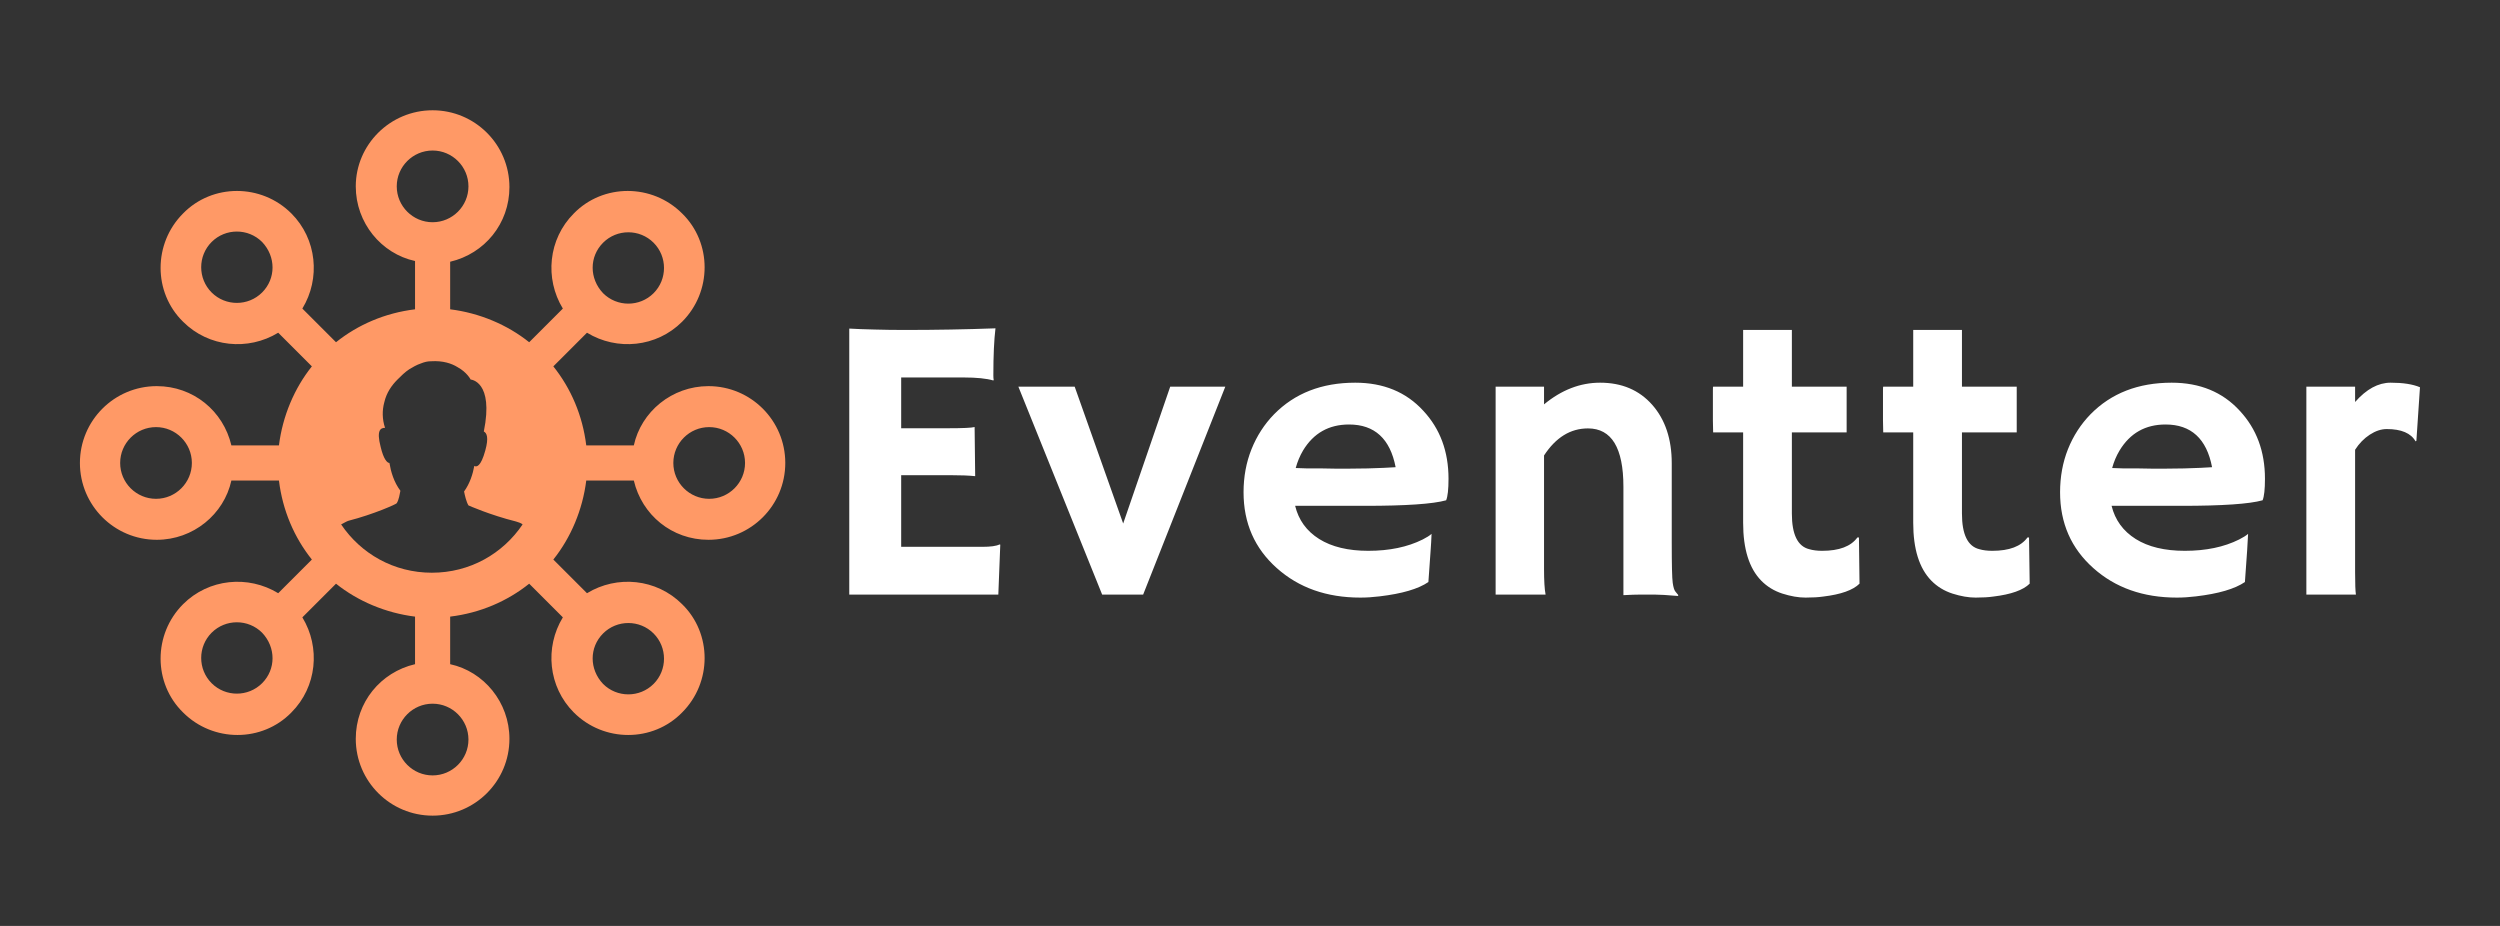 <?xml version="1.0" encoding="UTF-8" standalone="no" ?>
<!DOCTYPE svg PUBLIC "-//W3C//DTD SVG 1.1//EN" "http://www.w3.org/Graphics/SVG/1.1/DTD/svg11.dtd">
<svg xmlns="http://www.w3.org/2000/svg" xmlns:xlink="http://www.w3.org/1999/xlink" version="1.1" width="1080" height="400" viewBox="0 0 1080 400" xml:space="preserve">
<rect x="0" y="0" width="1080" height="400" fill="#333333" stroke="none"/>
<desc>Created with Fabric.js 5.2.4</desc>
<defs>
</defs>
<g transform="matrix(1 0 0 1 540 200)" id="6820b617-a3af-4a60-83eb-3791bc443532"  >
<rect style="stroke: none; stroke-width: 1; stroke-dasharray: none; stroke-linecap: butt; stroke-dashoffset: 0; stroke-linejoin: miter; stroke-miterlimit: 4; fill: rgb(255,255,255); fill-rule: nonzero; opacity: 1; visibility: hidden;" vector-effect="non-scaling-stroke"  x="-540" y="-200" rx="0" ry="0" width="1080" height="400" />
</g>
<g transform="matrix(Infinity NaN NaN Infinity 0 0)" id="5b268d19-8d9b-4e7f-81c6-408cedde8b18"  >
</g>
<g transform="matrix(1.09 0 0 1.09 540 200)"  >
<g style="" vector-effect="non-scaling-stroke"   >
		<g transform="matrix(1 0 0 1 0 0)"  >
<rect style="stroke: none; stroke-width: 1; stroke-dasharray: none; stroke-linecap: butt; stroke-dashoffset: 0; stroke-linejoin: miter; stroke-miterlimit: 4; fill: rgb(255,255,255); fill-rule: nonzero; opacity: 1; visibility: hidden;" vector-effect="non-scaling-stroke"  x="-540" y="-225" rx="0" ry="0" width="1080" height="450" />
</g>
		<g transform="matrix(3.23 0 0 3.23 152.42 0)"  >
<path style="stroke: none; stroke-width: 1; stroke-dasharray: none; stroke-linecap: butt; stroke-dashoffset: 0; stroke-linejoin: miter; stroke-miterlimit: 4; fill: rgb(255,255,255); fill-rule: nonzero; opacity: 1;" vector-effect="non-scaling-stroke"  transform=" translate(-100.56, 16.15)" d="M 10.57 -5.86 L 20.53 -5.86 Q 22.05 -5.86 22.63 -6.15 L 22.63 -6.15 L 22.73 -6.13 L 22.49 -8.881784197001252e-16 L 4.2 -8.881784197001252e-16 L 4.2 -32.64 Q 4.86 -32.59 5.66 -32.57 L 5.66 -32.57 L 7.37 -32.52 Q 9.08 -32.47 11.08 -32.47 L 11.08 -32.47 Q 16.67 -32.47 22.14 -32.67 L 22.14 -32.67 Q 21.88 -30.52 21.88 -26.93 L 21.88 -26.93 Q 21.88 -26.54 21.92 -26.34 L 21.92 -26.34 L 21.88 -26.27 Q 20.61 -26.64 18.26 -26.64 L 18.26 -26.64 L 10.57 -26.64 L 10.57 -20.41 L 16.36 -20.41 Q 19.04 -20.41 19.58 -20.56 L 19.58 -20.56 L 19.65 -14.53 Q 18.48 -14.65 16.63 -14.65 L 16.63 -14.65 L 10.57 -14.65 L 10.57 -5.86 z M 35.23 0 L 24.95 -25.51 L 31.86 -25.51 L 37.81 -8.72 L 43.58 -25.51 L 50.34 -25.51 L 40.26 0 L 35.23 0 z M 52.58 -12.55 L 52.58 -12.55 Q 52.58 -15.41 53.56 -17.85 Q 54.54 -20.29 56.32 -22.12 L 56.32 -22.12 Q 60.13 -26 66.28 -26 L 66.28 -26 Q 71.48 -26 74.63 -22.56 L 74.63 -22.56 Q 77.73 -19.24 77.73 -14.21 L 77.73 -14.21 Q 77.73 -12.28 77.44 -11.57 L 77.44 -11.57 Q 75 -10.89 67.5 -10.89 L 67.5 -10.89 L 58.91 -10.89 Q 59.54 -8.28 61.86 -6.82 Q 64.18 -5.37 67.89 -5.37 L 67.89 -5.37 Q 71.77 -5.37 74.56 -6.76 L 74.56 -6.76 Q 75.29 -7.13 75.65 -7.45 L 75.65 -7.45 Q 75.61 -6.42 75.53 -5.35 L 75.53 -5.35 L 75.26 -1.54 Q 73.41 -0.27 69.26 0.22 L 69.26 0.22 Q 68.04 0.37 66.91 0.37 L 66.91 0.37 Q 60.71 0.37 56.66 -3.25 L 56.66 -3.25 Q 52.58 -6.88 52.58 -12.55 z M 71.24 -15.63 L 71.24 -15.63 Q 70.23 -20.87 65.52 -20.87 L 65.52 -20.87 Q 61.81 -20.87 59.88 -17.68 L 59.88 -17.68 Q 59.3 -16.7 58.98 -15.53 L 58.98 -15.53 Q 59.57 -15.5 60.42 -15.48 L 60.42 -15.48 L 62.23 -15.48 Q 63.13 -15.45 63.96 -15.45 L 63.96 -15.45 L 65.35 -15.45 Q 66.6 -15.45 67.79 -15.48 L 67.79 -15.48 L 69.79 -15.55 Q 70.6 -15.58 71.24 -15.63 z M 89.45 -17.07 L 89.45 -3.13 Q 89.45 -0.98 89.64 -8.881784197001252e-16 L 89.64 -8.881784197001252e-16 L 83.51 -8.881784197001252e-16 L 83.51 -25.51 L 89.45 -25.51 L 89.45 -23.34 Q 92.67 -26 96.33 -26 L 96.33 -26 Q 100.33 -26 102.73 -23.28 Q 105.12 -20.56 105.12 -16.11 L 105.12 -16.11 L 105.12 -6.4 Q 105.12 -2.27 105.24 -1.44 Q 105.36 -0.61 105.57 -0.37 Q 105.78 -0.12 105.93 0.07 L 105.93 0.07 L 105.88 0.17 Q 103.9 -5.662137425588298e-15 103 -5.662137425588298e-15 L 103 -5.662137425588298e-15 L 101.29 -5.662137425588298e-15 Q 100.51 -5.662137425588298e-15 99.19 0.07 L 99.19 0.07 L 99.19 -13.23 Q 99.19 -20.39 94.84 -20.39 L 94.84 -20.39 Q 91.62 -20.39 89.45 -17.07 L 89.45 -17.07 z M 123.57 -5.37 L 123.57 -5.37 Q 126.72 -5.37 127.9 -7.01 L 127.9 -7.01 L 128.09 -7.01 L 128.16 -1.34 Q 126.97 -0.15 123.72 0.24 L 123.72 0.24 Q 122.84 0.37 121.54 0.37 Q 120.23 0.37 118.7 -0.12 Q 117.18 -0.61 116.1 -1.71 L 116.1 -1.71 Q 113.88 -3.98 113.88 -8.81 L 113.88 -8.81 L 113.88 -19.9 L 110.2 -19.9 Q 110.17 -20.61 110.17 -21.34 L 110.17 -21.34 L 110.17 -25.1 Q 110.17 -25.51 110.2 -25.51 L 110.2 -25.51 L 113.88 -25.51 L 113.88 -32.47 L 119.86 -32.47 L 119.86 -25.51 L 126.58 -25.51 L 126.58 -19.9 L 119.86 -19.9 L 119.86 -9.94 Q 119.86 -6.1 121.99 -5.57 L 121.99 -5.57 Q 122.67 -5.37 123.57 -5.37 z M 144.45 -5.37 L 144.45 -5.37 Q 147.59 -5.37 148.77 -7.01 L 148.77 -7.01 L 148.96 -7.01 L 149.04 -1.34 Q 147.84 -0.15 144.59 0.24 L 144.59 0.24 Q 143.71 0.37 142.41 0.37 Q 141.1 0.37 139.57 -0.12 Q 138.05 -0.61 136.97 -1.71 L 136.97 -1.71 Q 134.75 -3.98 134.75 -8.81 L 134.75 -8.81 L 134.75 -19.9 L 131.07 -19.9 Q 131.04 -20.61 131.04 -21.34 L 131.04 -21.34 L 131.04 -25.1 Q 131.04 -25.51 131.07 -25.51 L 131.07 -25.51 L 134.75 -25.51 L 134.75 -32.47 L 140.73 -32.47 L 140.73 -25.51 L 147.45 -25.51 L 147.45 -19.9 L 140.73 -19.9 L 140.73 -9.94 Q 140.73 -6.1 142.86 -5.57 L 142.86 -5.57 Q 143.54 -5.37 144.45 -5.37 z M 152.77 -12.55 L 152.77 -12.55 Q 152.77 -15.41 153.74 -17.85 Q 154.72 -20.29 156.5 -22.12 L 156.5 -22.12 Q 160.31 -26 166.46 -26 L 166.46 -26 Q 171.66 -26 174.81 -22.56 L 174.81 -22.56 Q 177.91 -19.24 177.91 -14.21 L 177.91 -14.21 Q 177.91 -12.28 177.62 -11.57 L 177.62 -11.57 Q 175.18 -10.89 167.69 -10.89 L 167.69 -10.89 L 159.09 -10.89 Q 159.73 -8.28 162.05 -6.82 Q 164.36 -5.37 168.08 -5.37 L 168.08 -5.37 Q 171.96 -5.37 174.74 -6.76 L 174.74 -6.76 Q 175.47 -7.13 175.84 -7.45 L 175.84 -7.45 Q 175.79 -6.42 175.72 -5.35 L 175.72 -5.35 L 175.45 -1.54 Q 173.59 -0.27 169.44 0.22 L 169.44 0.22 Q 168.22 0.37 167.1 0.37 L 167.1 0.37 Q 160.9 0.37 156.85 -3.25 L 156.85 -3.25 Q 152.77 -6.88 152.77 -12.55 z M 171.42 -15.63 L 171.42 -15.63 Q 170.42 -20.87 165.71 -20.87 L 165.71 -20.87 Q 162 -20.87 160.07 -17.68 L 160.07 -17.68 Q 159.48 -16.7 159.16 -15.53 L 159.16 -15.53 Q 159.75 -15.5 160.61 -15.48 L 160.61 -15.48 L 162.41 -15.48 Q 163.32 -15.45 164.15 -15.45 L 164.15 -15.45 L 165.54 -15.45 Q 166.78 -15.45 167.98 -15.48 L 167.98 -15.48 L 169.98 -15.55 Q 170.79 -15.58 171.42 -15.63 z M 188.97 -17.77 L 188.97 -2.73 Q 188.97 -0.63 189.07 -4.440892098500626e-16 L 189.07 -4.440892098500626e-16 L 182.99 -4.440892098500626e-16 L 182.99 -25.51 L 188.97 -25.51 L 188.97 -23.63 Q 191.05 -26 193.33 -26 Q 195.61 -26 196.93 -25.44 L 196.93 -25.44 L 196.49 -18.87 L 196.39 -18.8 Q 195.54 -20.31 192.85 -20.31 L 192.85 -20.31 Q 191.83 -20.31 190.77 -19.62 Q 189.7 -18.92 188.97 -17.77 L 188.97 -17.77 z" stroke-linecap="round" />
</g>
		<g transform="matrix(2.9 0 0 2.9 -323.96 0)"  >
<path style="stroke: none; stroke-width: 1; stroke-dasharray: none; stroke-linecap: butt; stroke-dashoffset: 0; stroke-linejoin: miter; stroke-miterlimit: 4; fill: rgb(255,153,102); fill-rule: nonzero; opacity: 1;" vector-effect="non-scaling-stroke"  transform=" translate(-50, -50)" d="M 22.5 47.6 C 21.4 42.9 17.3 39.5 12.3 39.5 C 6.5 39.5 1.8 44.2 1.8 50 C 1.8 55.8 6.5 60.5 12.3 60.5 C 17.3 60.5 21.5 57 22.5 52.4 L 29 52.4 C 29.5 56.5 31.1 60.2 33.5 63.2 L 28.9 67.8 C 24.8 65.3 19.4 65.8 15.9 69.3 C 11.8 73.4 11.8 80.1 15.9 84.1 C 20 88.2 26.7 88.2 30.7 84.1 C 34.2 80.6 34.7 75.2 32.2 71.1 L 36.8 66.5 C 39.8 68.9 43.6 70.5 47.6 71 L 47.6 77.5 C 42.9 78.6 39.5 82.7 39.5 87.7 C 39.5 93.5 44.2 98.2 50 98.2 C 55.8 98.2 60.5 93.5 60.5 87.7 C 60.5 82.7 57 78.5 52.4 77.5 L 52.4 71 C 56.5 70.5 60.2 68.9 63.2 66.5 L 67.8 71.1 C 65.3 75.2 65.8 80.6 69.3 84.1 C 73.4 88.2 80.1 88.2 84.1 84.1 C 88.2 80 88.2 73.3 84.1 69.3 C 80.6 65.8 75.2 65.3 71.1 67.8 L 66.5 63.2 C 68.9 60.2 70.5 56.4 71 52.4 L 77.5 52.4 C 78.6 57.1 82.7 60.5 87.7 60.5 C 93.5 60.5 98.2 55.8 98.2 50 C 98.2 44.2 93.5 39.5 87.7 39.5 C 82.7 39.5 78.5 43 77.5 47.6 L 71 47.6 C 70.5 43.5 68.9 39.8 66.5 36.8 L 71.1 32.2 C 75.2 34.7 80.6 34.2 84.1 30.7 C 88.2 26.6 88.2 19.9 84.1 15.9 C 80 11.8 73.3 11.8 69.3 15.9 C 65.8 19.4 65.3 24.8 67.8 28.9 L 63.2 33.5 C 60.2 31.1 56.4 29.5 52.4 29 L 52.4 22.5 C 57.1 21.4 60.5 17.3 60.5 12.3 C 60.5 6.5 55.8 1.8 50 1.8 C 44.2 1.8 39.5 6.5 39.5 12.2 C 39.5 17.2 43 21.4 47.6 22.4 L 47.6 29 C 43.5 29.5 39.8 31.1 36.8 33.5 L 32.2 28.9 C 34.7 24.8 34.2 19.4 30.7 15.9 C 26.6 11.8 19.9 11.8 15.9 15.9 C 11.8 20 11.8 26.7 15.9 30.7 C 19.4 34.2 24.8 34.7 28.9 32.2 L 33.5 36.8 C 31.1 39.8 29.5 43.6 29 47.6 L 22.5 47.6 z M 12.2 54.9 C 9.5 54.9 7.3 52.7 7.3 50 C 7.3 47.3 9.5 45.1 12.2 45.1 C 14.9 45.1 17.1 47.3 17.1 50 C 17.1 52.7 14.9 54.9 12.2 54.9 z M 26.7 80.1 C 24.8 82 21.7 82 19.8 80.1 C 17.9 78.2 17.9 75.1 19.8 73.2 C 21.7 71.3 24.8 71.3 26.7 73.2 C 28.6 75.2 28.6 78.2 26.7 80.1 z M 73.3 73.3 C 75.2 71.4 78.3 71.4 80.2 73.3 C 82.1 75.2 82.1 78.3 80.2 80.2 C 78.3 82.1 75.2 82.1 73.3 80.2 C 71.4 78.2 71.4 75.2 73.3 73.3 z M 87.8 45.1 C 90.5 45.1 92.7 47.3 92.7 50 C 92.7 52.7 90.5 54.9 87.8 54.9 C 85.1 54.9 82.9 52.7 82.9 50 C 82.9 47.3 85.1 45.1 87.8 45.1 z M 73.3 19.9 C 75.2 18 78.3 18 80.2 19.9 C 82.1 21.8 82.1 24.9 80.2 26.8 C 78.3 28.7 75.2 28.7 73.3 26.8 C 71.4 24.8 71.4 21.8 73.3 19.9 z M 26.7 26.7 C 24.8 28.6 21.7 28.6 19.8 26.7 C 17.9 24.8 17.9 21.7 19.8 19.8 C 21.7 17.9 24.8 17.9 26.7 19.8 C 28.6 21.8 28.6 24.8 26.7 26.7 z M 54.9 87.8 C 54.9 90.5 52.7 92.7 50 92.7 C 47.3 92.7 45.1 90.5 45.1 87.8 C 45.1 85.1 47.3 82.9 50 82.9 C 52.7 82.9 54.9 85.1 54.9 87.8 z M 45.1 12.2 C 45.1 9.5 47.3 7.3 50 7.3 C 52.7 7.3 54.9 9.5 54.9 12.2 C 54.9 14.9 52.7 17.1 50 17.1 C 47.3 17.1 45.1 14.9 45.1 12.2 z M 38.5 57.9 C 42 57 45.1 55.6 45.1 55.5 C 45.4 55 45.5 54.3 45.6 53.8 C 44.7 52.6 44.3 51.2 44.1 50 C 43.8 50 43.3 49.5 42.9 47.8 C 42.3 45.5 42.9 45.2 43.5 45.2 C 43.1 44 43.1 42.8 43.4 41.7 C 43.7 40.4 44.4 39.4 45.2 38.6 C 45.7 38.1 46.2 37.6 46.8 37.2 C 47.3 36.9 47.8 36.6 48.4 36.4 L 48.4 36.4 L 48.4 36.4 C 48.9 36.2 49.3 36.1 49.8 36.1 C 51.4 36 52.6 36.4 53.4 36.9 C 54.7 37.6 55.2 38.6 55.2 38.6 C 55.2 38.6 58.4 38.8 57 45.7 L 57 45.7 C 57.4 45.9 57.7 46.5 57.2 48.3 C 56.6 50.5 56 50.6 55.7 50.4 C 55.5 51.5 55.1 52.8 54.3 53.9 C 54.4 54.4 54.6 55.3 54.9 55.8 C 54.9 55.8 57.8 57.1 61.4 58 C 61.7 58.1 62.1 58.2 62.3 58.4 C 59.6 62.4 55.1 65 49.9 65 C 44.7 65 40.2 62.4 37.5 58.4 C 37.9 58.2 38.2 58 38.5 57.9 z" stroke-linecap="round" />
</g>
		<g transform="matrix(2.34 0 0 2.34 0 0)"  >
<rect style="stroke: none; stroke-width: 1; stroke-dasharray: none; stroke-linecap: butt; stroke-dashoffset: 0; stroke-linejoin: miter; stroke-miterlimit: 4; fill: none; fill-rule: nonzero; opacity: 1;" vector-effect="non-scaling-stroke"  x="-197.76" y="-59.583" rx="0" ry="0" width="395.52" height="119.167" />
</g>
</g>
</g>
</svg>